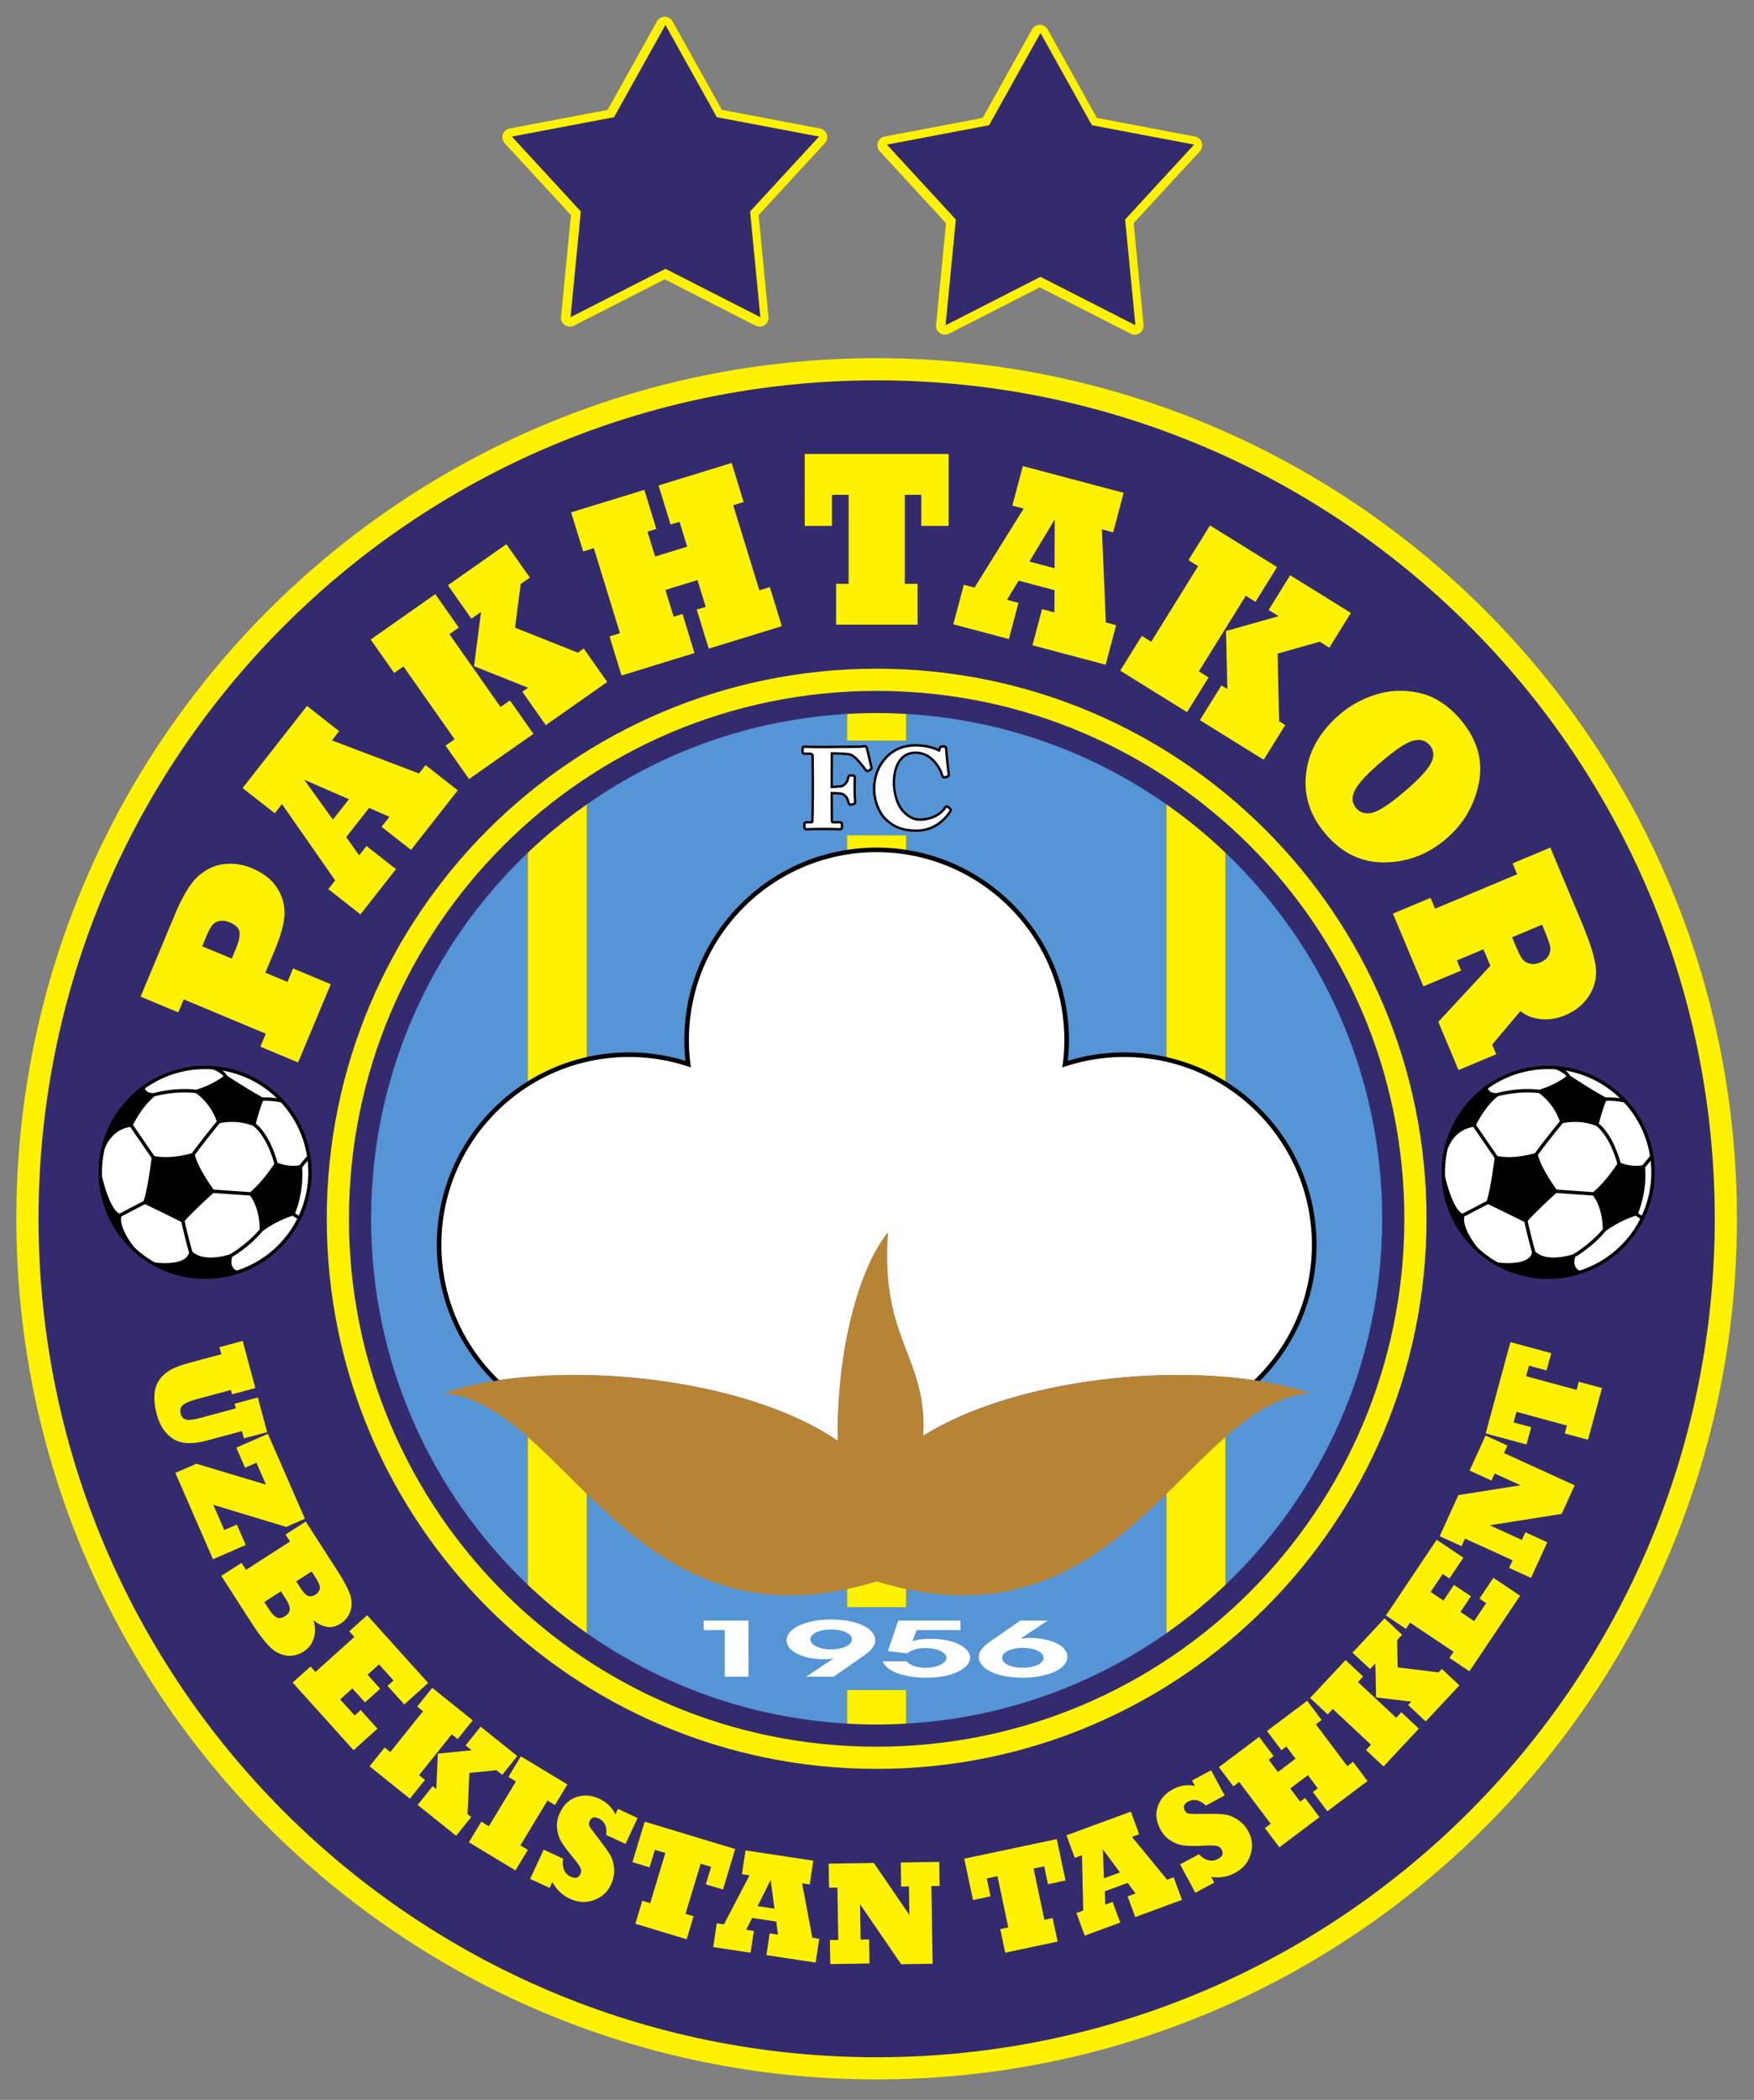 <svg xmlns="http://www.w3.org/2000/svg" width="833.51px" height="997.504px" x="0px" y="0px" style="enable-background:new 0 0 1400 980" viewBox="0 0 833.51 997.504"><rect x="0" y="0" width="833.51" height="997.504" fill="#808080" stroke="none"/><path fill="none" d="M0 0h833.51v997.504H0z" style="fill:#262626;fill-opacity:0;pointer-events:none"/><defs><clipPath id="a" clipPathUnits="userSpaceOnUse"><path d="m298.121 646.957-16.808 30.145-16.805-30.145-33.399-6.332 22.536-24.469-3.364-34.551 31.032 15.821 31.027-15.821-3.36 34.551 22.54 24.469z"/></clipPath><clipPath id="b" clipPathUnits="userSpaceOnUse"><path d="m298.121 646.957-16.808 30.145-16.805-30.145-33.399-6.332 22.536-24.469-3.364-34.551 31.032 15.821 31.027-15.821-3.36 34.551 22.54 24.469z"/></clipPath></defs><path d="M659.76 9.283c-1.097 0-2.1.588-2.637 1.547l-16.782 30.105-33.334 6.318a3.014 3.014 0 0 0-1.651 5.008l22.515 24.436-3.367 34.576a3.005 3.005 0 0 0 1.304 2.781c.508.354 1.1.524 1.693.524.467 0 .943-.106 1.373-.328l30.885-15.748 30.881 15.748c.438.222.906.328 1.372.328.597 0 1.185-.17 1.694-.524a3.017 3.017 0 0 0 1.31-2.781l-3.37-34.576 22.516-24.436a3.03 3.03 0 0 0 .65-2.993 3.023 3.023 0 0 0-2.306-2.015l-33.338-6.318L662.39 10.83a3.006 3.006 0 0 0-2.63-1.547" style="fill:#fff200;fill-opacity:1;fill-rule:nonzero;stroke:none;stroke-width:1.04" transform="matrix(1.398 0 0 1.398 -606.436 -5.024)"/><g clip-path="url(#a)" transform="matrix(1.454 0 0 -1.454 -92.809 996.346)"><path d="m298.121 646.957-16.808 30.145-16.805-30.145-33.399-6.332 22.536-24.469-3.364-34.551 31.032 15.821 31.027-15.821-3.36 34.551 22.54 24.469-33.399 6.332" style="fill:#342b6f;fill-opacity:1;fill-rule:nonzero;stroke:none"/></g><path d="M659.76 9.283c-1.097 0-2.1.588-2.637 1.547l-16.782 30.105-33.334 6.318a3.014 3.014 0 0 0-1.651 5.008l22.515 24.436-3.367 34.576a3.005 3.005 0 0 0 1.304 2.781c.508.354 1.1.524 1.693.524.467 0 .943-.106 1.373-.328l30.885-15.748 30.881 15.748c.438.222.906.328 1.372.328.597 0 1.185-.17 1.694-.524a3.017 3.017 0 0 0 1.31-2.781l-3.37-34.576 22.516-24.436a3.03 3.03 0 0 0 .65-2.993 3.023 3.023 0 0 0-2.306-2.015l-33.338-6.318L662.39 10.83a3.006 3.006 0 0 0-2.63-1.547" style="fill:#fff200;fill-opacity:1;fill-rule:nonzero;stroke:none;stroke-width:1.04" transform="matrix(1.398 0 0 1.398 -428.212 -1.204)"/><g clip-path="url(#b)" transform="matrix(1.454 0 0 -1.454 85.415 1000.166)"><path d="m298.121 646.957-16.808 30.145-16.805-30.145-33.399-6.332 22.536-24.469-3.364-34.551 31.032 15.821 31.027-15.821-3.36 34.551 22.54 24.469-33.399 6.332" style="fill:#342b6f;fill-opacity:1;fill-rule:nonzero;stroke:none"/></g><path d="M952.182 423.727c0-161.506-130.92-292.427-292.423-292.427-161.506 0-292.428 130.921-292.428 292.427 0 161.503 130.922 292.424 292.428 292.424 161.502 0 292.423-130.921 292.423-292.424" style="fill:#fff200;fill-opacity:1;fill-rule:nonzero;stroke:none;stroke-width:1.04" transform="matrix(1.398 0 0 1.398 -505.76 -13.413)"/><path d="M944.65 423.727c0-157.344-127.551-284.895-284.89-284.895-157.345 0-284.892 127.551-284.892 284.895 0 157.34 127.547 284.892 284.891 284.892 157.34 0 284.891-127.552 284.891-284.892" style="fill:#342b6f;fill-opacity:1;fill-rule:nonzero;stroke:none;stroke-width:1.04" transform="matrix(1.398 0 0 1.398 -505.76 -13.413)"/><path d="M846.668 423.727c0-103.228-83.677-186.913-186.909-186.913-103.228 0-186.913 83.685-186.913 186.913 0 103.22 83.685 186.91 186.913 186.91 103.232 0 186.909-83.69 186.909-186.91" style="fill:#fff200;fill-opacity:1;fill-rule:nonzero;stroke:none;stroke-width:1.04" transform="matrix(1.398 0 0 1.398 -505.76 -13.413)"/><path d="M839.135 423.727c0-99.065-80.318-179.376-179.376-179.376-99.066 0-179.377 80.31-179.377 179.376 0 99.058 80.31 179.377 179.377 179.377 99.058 0 179.376-80.319 179.376-179.377" style="fill:#342b6f;fill-opacity:1;fill-rule:nonzero;stroke:none;stroke-width:1.04" transform="matrix(1.398 0 0 1.398 -505.76 -13.413)"/><path d="M487.923 423.727c0 48.923 20.445 93.07 53.258 124.364V299.356c-32.813 31.29-53.258 75.441-53.258 124.371M669.808 555.697H649.71V293.423h20.1zm0-303.51v9.076H649.71v-9.075c-32.789 1.888-63.11 12.973-88.436 30.714V564.55c25.327 17.737 55.647 28.822 88.436 30.706v-11.418h20.1v11.418c32.789-1.884 63.113-12.962 88.432-30.706V282.902c-25.319-17.741-55.643-28.826-88.433-30.714M831.595 423.727c0-48.93-20.445-93.081-53.254-124.371V548.09c32.809-31.294 53.254-75.441 53.254-124.364" style="fill:#5595d6;fill-opacity:1;fill-rule:nonzero;stroke:none;stroke-width:1.04" transform="matrix(1.398 0 0 1.398 -505.76 -13.413)"/><path d="M541.181 299.356V548.09a173.54 173.54 0 0 0 20.092 16.458V282.902a172.227 172.227 0 0 0-20.092 16.454M758.24 282.902V564.55a174.332 174.332 0 0 0 20.1-16.458V299.356a172.583 172.583 0 0 0-20.1-16.454M649.71 583.837v11.418c3.325.195 6.674.304 10.05.304 3.37 0 6.719-.109 10.048-.304v-11.418H649.71M669.808 261.263v-9.075c-3.33-.196-6.679-.305-10.049-.305-3.375 0-6.724.11-10.05.305v9.075h20.1M649.71 555.697h20.098V293.423H649.71v262.274" style="fill:#fff200;fill-opacity:1;fill-rule:nonzero;stroke:none;stroke-width:1.04" transform="matrix(1.398 0 0 1.398 -505.76 -13.413)"/><path d="M675.567 497.48c1.53-26.812-14.732-32.627-11.958-69.116-9.945 12.223-17.478 40.12-17.075 70.801-33.245-22.739-98.916-28.185-133.995-16.201 42.205 4.015 63.645 89.43 147.22 63.983 83.58 25.447 105.007-59.968 147.217-63.983-34.19-11.68-97.454-6.802-131.409 14.516" style="fill:#b78335;fill-opacity:1;fill-rule:nonzero;stroke:none;stroke-width:1.04" transform="matrix(1.398 0 0 1.398 -505.76 -13.413)"/><path d="M646.534 499.165c-.403-30.682 7.13-58.578 17.075-70.8-2.774 36.488 13.488 42.303 11.958 69.115 28.911-18.15 79.04-24.376 114.407-18.618 11.897-11.849 19.296-28.233 19.296-46.31 0-36.05-29.325-65.368-65.376-65.368-6.517 0-12.953.967-19.154 2.874.252-2.371.386-4.746.386-7.098 0-36.042-29.33-65.363-65.367-65.363-36.046 0-65.367 29.321-65.367 65.363 0 2.352.13 4.727.39 7.098a65.162 65.162 0 0 0-19.167-2.874c-36.046 0-65.368 29.317-65.368 65.367 0 18.078 7.391 34.462 19.301 46.31 36.443-5.932 88.565.862 116.986 20.304" style="fill:#000;fill-opacity:1;fill-rule:nonzero;stroke:none;stroke-width:1.04" transform="matrix(1.398 0 0 1.398 -505.76 -13.413)"/><path d="M646.534 499.165c-.403-30.682 7.13-58.578 17.075-70.8-2.774 36.488 13.488 42.303 11.958 69.115 28.391-17.83 77.26-24.153 112.507-18.915 12.092-11.613 19.633-27.928 19.633-46.014 0-35.238-28.567-63.804-63.813-63.804a63.527 63.527 0 0 0-21.022 3.565c.447-3.057.69-6.176.69-9.352 0-35.233-28.565-63.804-63.803-63.804-35.242 0-63.804 28.571-63.804 63.804 0 3.176.235 6.295.682 9.352a63.453 63.453 0 0 0-21.022-3.565c-35.237 0-63.804 28.566-63.804 63.804 0 18.078 7.532 34.401 19.625 46.006 36.334-5.392 87.165 1.503 115.098 20.608" style="fill:#fff;fill-opacity:1;fill-rule:nonzero;stroke:none;stroke-width:1.04" transform="matrix(1.398 0 0 1.398 -505.76 -13.413)"/><path d="m437.011 469.755-.65-2.416 7.894-2.12 4.304 16.026-7.89 2.12-.401-1.477-11.11 2.984c-2.656.706-4.402 1.438-5.23 2.173-.82.738-1.064 1.725-.727 2.972.28 1.035.881 1.672 1.811 1.928.914.256 2.599.049 5.047-.61l11.89-3.199-.419-1.57 7.886-2.12 3.163 11.776-7.89 2.107-.661-2.465-11.947 3.208c-3.045.812-5.652 1.063-7.82.751-2.156-.325-4.04-1.32-5.653-2.977-1.616-1.653-2.801-3.906-3.569-6.76-.621-2.295-.873-4.406-.763-6.331.081-1.96.568-3.618 1.457-4.979.87-1.368 2.06-2.513 3.57-3.45 1.457-.93 3.837-1.844 7.138-2.742l10.57-2.83M434.173 539.406l-12.791-29.342 7.146-3.115 23.653 7.106-3.236-7.438-3.87 1.693-2.972-6.822 10.728-4.682 12.58 28.842-6.347 2.77-24.79-7.5 3.736 8.568 4.276-1.856 3.02 6.924-11.133 4.852M467.713 543.556l-5.238 3.382 1.502 2.323c1.016 1.584 1.925 2.464 2.73 2.66.779.162 1.567-.008 2.346-.516a3.37 3.37 0 0 0 1.401-1.82c.26-.771-.231-2.131-1.474-4.06zm-10.46 6.74-5.648 3.634 1.523 2.375c.974 1.515 1.888 2.47 2.724 2.871.833.386 1.77.248 2.818-.426.979-.626 1.51-1.389 1.6-2.282.073-.873-.43-2.16-1.515-3.846zm-10.33 10.192-9.928-15.43 6.874-4.418 1.527 2.367 14.96-9.623-1.527-2.368 6.866-4.425 10.724 16.66c2.104 3.268 3.529 5.928 4.28 7.98.727 2.017.796 3.938.22 5.724-.605 1.82-1.738 3.257-3.404 4.325-1.623 1.044-3.223 1.4-4.795 1.064-1.624-.345-3.078-1.084-4.361-2.229.63 2.302.645 4.38.044 6.233-.62 1.875-1.733 3.33-3.341 4.365-1.93 1.234-3.947 1.705-6.047 1.4-2.09-.328-4.003-1.372-5.737-3.159-1.73-1.745-3.846-4.568-6.355-8.466M481.958 604.294l-20.705-22.975 6.07-5.474 1.685 1.868 13.213-11.906-1.717-1.908 6.07-5.462 20.734 23.004-8.11 7.308-5.692-6.313 2.039-1.835-4.93-5.474-3.902 3.512 4.296 4.763-5.157 4.65-4.296-4.764-4.158 3.744 4.933 5.474 2.043-1.84 5.692 6.314-8.108 7.314M516.83 633.376l-13.087-10.505 5.113-6.367 1.214.975.535-12.028 11.488-1.141-2.06-1.645 5.117-6.375 12.454 9.994-5.112 6.37-1.966-1.57-9.213.913-.626 13.997 1.255 1.007zm-15.726-12.62-13.705-10.993 5.112-6.375 1.924 1.544 11.13-13.88-1.98-1.579 5.112-6.375 13.765 11.044-5.116 6.363-2.002-1.604-11.126 13.88 2.001 1.603-5.115 6.372M536.987 645.131l-15.82-9.562 4.227-6.985 2.554 1.543 9.197-15.227-2.554-1.543 4.232-6.992 15.816 9.558-4.228 6.997-2.53-1.531-9.2 15.223 2.53 1.535-4.224 6.984M548.6 651.08l-6.618-3.066 4.6-9.928 6.62 3.066c-.465 3.066.397 5.108 2.585 6.111 1.58.74 2.676.434 3.298-.905.32-.69.317-1.397-.025-2.12-.353-.772-1.283-2.05-2.77-3.817-1.867-2.254-3.17-4.06-3.917-5.413-.707-1.246-1.12-2.708-1.255-4.393-.13-1.665.175-3.302.914-4.906 1.331-2.878 3.264-4.718 5.786-5.51 2.513-.8 5.059-.609 7.642.589 2.574 1.198 4.41 2.985 5.477 5.348l.89-1.909 6.668 3.086-4.09 8.816-6.578-3.046c.325-2.801-.532-4.681-2.578-5.636-1.442-.662-2.457-.345-3.054.942-.288.622-.3 1.19-.036 1.686.243.511 1.186 1.819 2.826 3.93 2.188 2.855 3.61 4.853 4.259 5.998.338.58.622 1.291.85 2.144.226.852.356 1.685.393 2.497.101 1.807-.24 3.565-1.02 5.258-1.201 2.6-3.134 4.366-5.802 5.312-2.68.982-5.417.82-8.206-.467-2.596-1.21-4.569-3.11-5.921-5.697l-.938 2.03M595.171 668.528l-17.424-5.266 2.363-7.825 2.68.808 5.15-17.022-3.57-1.076-1.794 5.94-5.824-1.758 4.162-13.765 30.764 9.299-4.162 13.765-5.824-1.758 1.8-5.945-3.55-1.068-5.152 17.022 2.744.837-2.363 7.812M623.725 648.388l-4.43 8.884 5.737.861zm-6.83 24.72-12.693-1.92 1.222-8.076 2.44.36 8.682-16.668-2.582-.394 1.222-8.08 23.044 3.492-1.222 8.08-2.584-.393 3.468 18.512 2.352.357-1.223 8.08-16.729-2.537 1.117-7.39 2.81.426-.577-4.438-8.202-1.235-2.047 4.028 2.623.398-1.12 7.399M657.306 676.755l-13.302.211-.13-8.162 2.843-.052-.294-17.782-2.837.049-.134-8.174 15.353-.244 12.08 17.648-.15-9.677-2.64.053-.134-8.174 13.075-.215.134 8.174-2.822.04.434 26.394-10.678.175-13.99-20.404.195 12.015 2.867-.049.13 8.174M721.277 669.32l-17.814 3.768-1.686-7.999 2.73-.58-3.675-17.4-3.654.771 1.29 6.07-5.948 1.264-2.977-14.062 31.442-6.651 2.972 14.061-5.949 1.26-1.288-6.071-3.625.759 3.687 17.412 2.801-.597 1.694 7.995M736.626 637.912l.386 9.92 5.453-1.998zm5.92 24.952-12.06 4.438-2.813-7.674 2.314-.853-.426-18.788-2.445.901-2.822-7.675 21.875-8.04 2.821 7.675-2.444.893 11.946 14.558 2.233-.813 2.822 7.663-15.884 5.839-2.578-7.025 2.667-.974-2.64-3.614-7.796 2.862.154 4.528 2.486-.926 2.59 7.025M774.511 649.285l-6.424 3.448-5.177-9.64 6.424-3.456c2.173 2.213 4.325 2.753 6.436 1.604 1.535-.82 1.962-1.876 1.259-3.175-.366-.678-.934-1.097-1.706-1.259-.84-.17-2.416-.203-4.718-.069-2.923.13-5.157.097-6.68-.126-1.421-.179-2.842-.73-4.263-1.632-1.421-.894-2.55-2.124-3.383-3.675-1.502-2.794-1.807-5.441-.933-7.938.872-2.486 2.558-4.406 5.067-5.758 2.497-1.34 5.023-1.734 7.56-1.166l-.994-1.855 6.469-3.477 4.596 8.56-6.383 3.432c-2.051-1.95-4.06-2.388-6.05-1.32-1.393.751-1.759 1.754-1.089 3.005.325.609.772.954 1.332 1.043.556.114 2.173.146 4.84.094 3.594-.029 6.051.028 7.362.203.65.073 1.389.272 2.213.609.82.325 1.563.723 2.234 1.177 1.51 1.003 2.708 2.335 3.593 3.98 1.349 2.517 1.612 5.128.76 7.829-.82 2.728-2.587 4.82-5.3 6.273-2.517 1.348-5.217 1.795-8.1 1.316l1.055 1.973M810.285 627.041l-13.631 10.253-4.914-6.53 1.957-1.47-10.687-14.22-1.99 1.5-4.913-6.526 13.672-10.286 4.913 6.53-1.664 1.25 3.126 4.159 6.002-4.516-3.127-4.15-1.677 1.26-4.901-6.53 13.652-10.266 4.905 6.53-1.949 1.473 10.687 14.208 1.95-1.47 4.912 6.538-13.65 10.266-4.914-6.53 1.672-1.267-3.357-4.466-6.003 4.507 3.363 4.475 1.665-1.251 4.9 6.53M857.847 582.26l-11.463 12.256-5.969-5.584 1.068-1.144-11.95-1.442-.252-11.545-1.808 1.917-5.96-5.57 10.902-11.667 5.969 5.583-1.726 1.84.215 9.258 13.908 1.685 1.105-1.17zm-13.778 14.72-12.007 12.832-5.961-5.583 1.685-1.803-12.981-12.154-1.738 1.856-5.97-5.583 12.06-12.88 5.962 5.583-1.76 1.868 12.995 12.15 1.759-1.869 5.956 5.583M878.475 551.799l-17.23 25.683-6.78-4.548 1.4-2.091-14.78-9.9-1.421 2.123-6.79-4.548 17.246-25.723 9.075 6.083-4.74 7.065-2.285-1.535-4.101 6.124 4.365 2.919 3.565-5.328 5.774 3.866-3.573 5.32 4.65 3.118 4.1-6.111-2.281-1.53 4.738-7.066 9.068 6.079M887.72 533.64l-5.53 12.096-7.43-3.386 1.176-2.583-16.18-7.386-1.179 2.586-7.43-3.39 6.375-13.981 21.123-3.317-8.8-4.013-1.088 2.396-7.438-3.39 5.429-11.898 7.43 3.395-1.165 2.566 24.018 10.955-4.438 9.714-24.432 3.857 10.931 4.995 1.19-2.611 7.438 3.395M906.318 481.226l-4.759 17.57-7.89-2.133.731-2.695-17.164-4.662-.974 3.602 5.99 1.628-1.596 5.863-13.876-3.751 8.414-31.028 13.866 3.756-1.583 5.88-5.99-1.624-.974 3.574 17.168 4.648.751-2.76 7.886 2.132M430.506 331.125l10.042 4.196 1.433-3.432c1.003-2.404 1.401-4.284 1.186-5.657-.228-1.323-1.308-2.39-3.228-3.191-1.26-.528-2.44-.686-3.553-.488-1.076.192-1.917.699-2.534 1.515-.593.78-1.328 2.213-2.201 4.309zm43.704 12.877-11.11 26.592-12.815-5.347 1.844-4.418-27.905-11.658-1.84 4.414-12.819-5.348 11.658-27.908c2.68-6.408 5.373-10.79 8.073-13.145 2.725-2.347 5.664-3.683 8.811-4.003 3.151-.321 6.254.15 9.303 1.43 3.772 1.57 6.558 3.71 8.357 6.407 1.815 2.708 2.725 5.656 2.712 8.856-.012 3.146-1.193 7.516-3.536 13.123l-2.965 7.098 7.504 3.135 1.913-4.58 12.815 5.352M465.171 274.529l9.766 13.57 5.454-6.943zm31.198 30.382-12.065 15.369-10.926-8.572 2.326-2.96-18.081-25.943-2.449 3.122-10.931-8.572 21.887-27.892 10.931 8.572-2.453 3.127 29.606 11.243 2.233-2.842 10.927 8.572-15.884 20.246-10.01-7.849 2.667-3.403-6.903-3.025-7.792 9.928 4.414 6.208 2.493-3.183 10.01 7.854M568.18 241.322l-20.887 14.67-7.98-11.369 1.938-1.356-18.338-7.302 2.38-18.447-3.277 2.307-7.988-11.366 19.872-13.956 7.988 11.361-3.135 2.202-1.909 14.8 21.35 8.495 1.999-1.405zm-25.09 17.627-21.875 15.365-7.983-11.366 3.078-2.156-17.383-24.745-3.163 2.22-7.988-11.36 21.96-15.43 7.983 11.36-3.188 2.247 17.38 24.737 3.192-2.238 7.987 11.366M597.851 231.491l-24.806 7.633-4.085-13.273 3.557-1.097-8.893-28.903-3.621 1.117-4.09-13.275 24.876-7.65 4.08 13.27-3.017.93 2.603 8.45 10.907-3.354-2.6-8.45-3.048.934-4.085-13.274 24.835-7.642 4.084 13.274-3.557 1.092 8.901 28.904 3.553-1.097 4.085 13.279-24.839 7.637-4.085-13.273 3.054-.939-2.798-9.087-10.911 3.358 2.798 9.092 3.017-.93 4.085 13.274M673.666 221.855h-27.68v-13.887h4.25v-30.244h-5.668v10.554h-9.254v-24.436h48.89v24.436h-9.258v-10.554h-5.632v30.244h4.352v13.887M720.303 186.077l-8.61 14.325 8.54 2.267zm-15.593 40.651-18.882-5.011 3.565-13.425 3.634.963 16.698-26.849-3.837-1.02 3.564-13.427 34.26 9.096-3.562 13.427-3.837-1.022 1.36 31.647 3.493.927-3.566 13.424-24.87-6.602 3.26-12.296 4.183 1.113.06-7.537-12.202-3.24-3.96 6.497 3.899 1.043-3.26 12.292M791.322 267.752l-21.683-13.47 7.328-11.795 2.01 1.25-.466-19.733 17.9-5.036-3.404-2.115 7.321-11.8 20.637 12.806-7.33 11.805-3.257-2.022-14.354 4.044.549 22.975 2.079 1.287zm-26.049-16.178-22.706-14.102 7.317-11.796 3.2 1.981 15.946-25.691-3.278-2.039 7.317-11.795 22.801 14.15-7.33 11.801-3.308-2.055-15.947 25.688 3.31 2.058-7.322 11.8M831.107 268.617c-4.904 4.199-7.856 7.439-8.872 9.708-1.076 2.254-.905 4.211.516 5.86 1.4 1.632 3.281 2.145 5.636 1.519 2.384-.642 6.058-3.098 11.045-7.366 4.832-4.142 7.785-7.362 8.872-9.656 1.064-2.254.873-4.22-.568-5.912-1.381-1.612-3.26-2.112-5.616-1.486-2.363.621-6.03 3.065-11.013 7.333zm-13.94-16.255c3.675-3.147 7.89-5.433 12.64-6.858 4.712-1.43 9.593-1.555 14.668-.382 1.787.422 3.443 1.023 4.946 1.803 1.51.775 2.993 1.75 4.455 2.924a30.533 30.533 0 0 1 4.182 4.077c5.758 6.712 7.89 13.883 6.428 21.53-.722 3.783-2.002 7.283-3.858 10.495-1.868 3.212-4.283 6.096-7.26 8.646-6.151 5.266-13.116 7.942-20.92 8.027-7.796.082-14.476-3.11-20.019-9.59-5.372-6.267-7.593-13.17-6.671-20.722.893-7.548 4.702-14.196 11.41-19.95M885.946 323.797l-10.192 4.275.82 1.962c1.076 2.57 1.9 4.275 2.47 5.115.588.907 1.448 1.519 2.577 1.84 1.076.337 2.303.224 3.696-.357 1.38-.58 2.343-1.385 2.882-2.4.557-1.035.711-2.112.447-3.228-.236-1.08-.913-2.948-2.03-5.608zm-40.333 20.956L835.25 320.04l12.798-5.377 1.555 3.696 27.885-11.699-1.552-3.694 12.812-5.376 10.362 24.712a133.509 133.509 0 0 1 2.458 6.241 72.35 72.35 0 0 1 1.664 5.031c.398 1.417.69 2.757.885 4.008.548 3.516-.101 6.822-1.94 9.928-1.877 3.143-4.658 5.49-8.354 7.042-2.76 1.16-5.534 1.603-8.303 1.327-2.742-.285-5.056-1.197-6.936-2.737l-9.603 11.407 1.372 3.268-12.803 5.376-6.87-16.38 17.683-19.068-2.347-5.592-9.034 3.792 1.442 3.436-12.811 5.372" style="fill:#fff200;fill-opacity:1;fill-rule:nonzero;stroke:none;stroke-width:1.04" transform="matrix(1.398 0 0 1.398 -505.76 -13.413)"/><path d="M656.929 264.025a2.067 2.067 0 0 0-.224-.69 1.077 1.077 0 0 0-.93-.59h-.003c-.004 0-.02-.004-.045 0-.472.017-1.186.155-1.908.155-1.812 0-11.663.113-12.166.113-4.573 0-5.912-.113-6.404-.113a1.09 1.09 0 0 0-.695.235c-.255.2-.377.496-.381.788 0 0-.004.02.004.057v1.072c0-.025-.004-.013-.004.024.012.308.147.625.451.824.248.163.516.195.703.195h1.534c.939.15.618 0 .723.32 0 .37.073 5.747.073 7.415v2.676c0 6.477-.114 11.26-.15 12.069-.065.011-.15.016-.26.016H635.89c-.118.004-.357.008-.605.154a.992.992 0 0 0-.479.82s0 .045.011.106l-.007.958c0 .179.012.464.199.74.235.32.564.414.808.422h.044c.622 0 1.979-.118 5.64-.118 3.895 0 5.307.118 5.767.118h.02a1.1 1.1 0 0 0 .788-.313c.289-.293.304-.641.304-.808v-1.064a1.005 1.005 0 0 0-.45-.82 1.33 1.33 0 0 0-.698-.196h-2.258a1.398 1.398 0 0 1-.04-.352c.003-.017.003-.029 0-.033v-.02c0-.504-.037-6.916-.037-8.056v-.63c1.17.017 2.171.074 3.078.244.247.05.965.657 1.31 1.19.094.125.57 1.425.594 1.555.016.317.316.905 1.027.942h.02c.085 0 .159-.012.215-.02l.837-.195.244-.053v-.029c.36-.158.608-.511.653-.95a50.957 50.957 0 0 1-.19-4.035v-.2c-.004-.857.008-3.61.069-4.06v-.053c0-.244-.05-.512-.228-.735a1.007 1.007 0 0 0-.787-.39h-.029l-.784-.073c-.003 0-.011-.004-.044-.004a1.156 1.156 0 0 0-1.128.982c-.123.582-.387 1.316-.662 1.662-.508.702-1.117 1.052-1.393 1.067-.544.085-1.649.175-2.802.211v-.966c0-1.933.024-7.48.037-9.608 1.872.03 5.014.17 5.546.345.674.16 1.637.82 2.201 1.474 1.527 1.638 2.388 2.811 2.875 3.461.138.17.361.67 1.032.735.206.003.356-.042.454-.085l.788-.435c.37-.155.58-.528.592-.898v-.056c0-.09-.011-.187-.032-.272l-1.461-6.225M685.34 284.835a1.018 1.018 0 0 0-.425-.812l-.577-.524a1.05 1.05 0 0 0-.682-.272h-.008c-.013.004-.021 0-.021 0-.012-.008-.032-.008-.06.004-.622.065-.894.532-1.027.735-1.187 1.819-4.13 3.715-8.13 3.71 0 .005 0 0-.012 0 0-.002-.02-.006-.049 0-1.15-.023-2.924-.247-5.197-2.614-2.396-2.534-3.119-7.057-3.119-9.343v-.008l.012-.012v-.045c0-.049 0-.073-.012-.122.06-5.461 2.164-9.777 6.943-9.782 2.592.012 4.325 1.104 5.86 2.623 1.461 1.515 2.416 3.374 2.782 4.75.109.343.364.988 1.116 1.04.162 0 .305-.024.426-.073l.74-.198c.568-.13.783-.682.791-1.056v-.04c0-.106 0-.2-.02-.293-.163-.986-.76-6.753-.84-8.04l-.013-.182v-.05c-.008-.223.032-.67-.333-1.064-.438-.377-.864-.336-1.109-.345h-.17c-.195 0-.378 0-.589.062-.459.13-.67.466-.751.787l-.113.357c-1.51-.771-4.305-1.583-7.703-1.587.007 0 0-.004-.021-.004-4.852 0-8.214 1.917-10.455 4.39-2.774 3.012-4.077 6.784-4.077 10.882 0 0 0 .037.004.065.011 3.44 1.331 7.979 4.344 10.744 2.428 2.23 5.34 3.728 10.395 3.728h.114c5.612 0 9.49-3.31 11.744-6.66.133-.203.243-.434.243-.723v-.028" style="fill:#000;fill-opacity:1;fill-rule:nonzero;stroke:none;stroke-width:1.04" transform="matrix(1.398 0 0 1.398 -505.76 -13.413)"/><path d="M644.085 277.383c1.462 0 2.997-.117 3.708-.231.633-.077 1.344-.568 1.944-1.372.41-.536.674-1.34.825-2.026.036-.192.145-.305.3-.305l.857.077c.155 0 .223.114.223.264-.068.65-.068 3.821-.068 4.358 0 1.372.109 3.206.186 3.966 0 .192-.077.268-.264.309l-.825.186c-.15.045-.264-.073-.296-.303-.077-.302-.487-1.45-.71-1.832-.455-.65-1.165-1.332-1.84-1.527-1.197-.228-2.505-.268-4.04-.268v1.45c0 1.148.037 7.564.037 8.056 0 1.035.377 1.222.897 1.222h2.21c.227 0 .34.077.34.227v1.031c0 .228-.077.309-.3.309-.374 0-1.873-.113-5.767-.113-3.67 0-5.091.113-5.648.113-.154 0-.227-.081-.227-.345v-1.027c0-.158.11-.195.264-.195h1.307c.788 0 1.084-.15 1.121-.76.04-.767.154-5.578.154-12.145v-2.672c0-1.68-.077-7.065-.077-7.447 0-.722-.524-1.104-1.535-1.104h-1.534c-.224 0-.338-.078-.338-.227v-1.11c0-.153.114-.226.264-.226.415 0 1.836.11 6.4.11.523 0 10.366-.11 12.166-.11.82 0 1.648-.16 1.949-.16.186 0 .296.233.369.65l1.461 6.226c.038.154 0 .267-.113.309l-.752.414c-.186.077-.26 0-.524-.378-.482-.65-1.384-1.868-2.914-3.512-.68-.764-1.685-1.49-2.588-1.718-.929-.268-4.9-.386-6.585-.386 0 .5-.037 8.097-.037 10.428v1.794M663.394 287.921c-2.77-2.522-4.082-6.915-4.082-10.197 0-3.934 1.238-7.483 3.858-10.346 2.132-2.326 5.238-4.126 9.88-4.126 3.41 0 6.212.878 7.52 1.604.527.269.71.228.791-.036l.297-.954c.08-.228.15-.228.71-.228.568 0 .638.078.638.61 0 .727.67 7.22.865 8.36.04.268 0 .464-.196.496l-.82.232c-.183.072-.337-.078-.446-.42-.406-1.525-1.422-3.474-2.997-5.116-1.604-1.604-3.593-2.866-6.436-2.866-5.462 0-7.784 5.08-7.744 10.728 0 2.408.67 7.102 3.33 9.965 2.424 2.558 4.569 2.867 5.836 2.867 4.263 0 7.451-1.99 8.831-4.085.195-.305.378-.463.56-.305l.638.569c.113.076.154.231 0 .462-2.173 3.2-5.794 6.299-11.073 6.299-4.986 0-7.606-1.377-9.96-3.513M608.108 563.485h-7.155v-3.248h15.235V579.3h-8.08v-15.816M651.329 566.6c0-2.01-3.253-3.35-7.049-3.35-3.906 0-7.049 1.441-7.049 3.35 0 1.928 2.985 3.431 6.996 3.431 3.687 0 7.102-1.292 7.102-3.403zM635.822 579.3l7.536-5.027c.597-.406 1.19-.772 1.734-1.158-.435.102-1.95.285-3.2.285-6.18 0-12.738-2.241-12.738-6.437 0-4.12 6.668-7.085 14.964-7.085 4.933 0 9.217.893 11.82 2.465 2.44 1.323 3.358 3.18 3.358 4.62 0 2.01-1.73 3.635-3.626 5.023l-10.52 7.314h-9.328M688.257 560.237v3.248h-14.915l-1.402 3.764c1.19-.366 2.762-.804 6.233-.804 9.055 0 13.392 3.586 13.392 6.387 0 3.127-5.046 6.83-14.914 6.83-7.755 0-13.713-2.294-14.801-5.591h8.133c.873 1.32 3.582 2.221 6.456 2.221 3.798 0 7.046-1.523 7.046-3.35 0-1.754-2.814-3.358-7.098-3.358-1.897 0-4.447.317-6.24 1.807l-6.56-.772 3.522-10.382h21.148M702.416 572.914c0 2.03 3.248 3.378 6.943 3.378 4.012 0 7.159-1.47 7.159-3.378 0-1.909-3.038-3.4-7.106-3.4-3.586 0-6.996 1.288-6.996 3.372zm15.503-12.677-7.532 5.023c-.54.385-1.137.75-1.738 1.157.438-.102 1.949-.284 3.2-.284 6.13 0 12.737 2.245 12.737 6.448 0 4.122-6.72 7.081-14.963 7.081-4.934 0-9.267-.901-11.816-2.477-2.437-1.307-3.358-3.166-3.358-4.604 0-2.015 1.734-3.634 3.634-5.027l10.517-7.317h9.319" style="fill:#fff;fill-opacity:1;fill-rule:nonzero;stroke:none;stroke-width:1.04" transform="matrix(1.398 0 0 1.398 -505.76 -13.413)"/><path d="M431.497 371.72c-20.003 0-36.217 16.213-36.217 36.224 0 19.994 16.214 36.22 36.217 36.22 20.006 0 36.224-16.226 36.224-36.22 0-20.01-16.218-36.225-36.224-36.225" style="fill:#000;fill-opacity:1;fill-rule:nonzero;stroke:none;stroke-width:1.04" transform="matrix(1.398 0 0 1.398 -505.76 -13.413)"/><path d="M439.918 435.8a6.088 6.088 0 0 1-.475.15c-1.051.304-3.508.934-6.087.934-2.29 0-4.629-.5-6.22-2.03a203.842 203.842 0 0 1-1.933-7.451c-.337-1.43-.565-2.458-.662-2.904.329-.434 1.031-1.198 1.888-2.071 1.503-1.53 3.513-3.44 5.14-4.974 1.272-1.185 2.307-2.132 2.705-2.497l12.478.86c.638.825 3.257 4.572 3.31 11.471-.114.134-.297.345-.557.642-1.368 1.543-4.734 4.982-9.587 7.87M414.414 438.557a34.615 34.615 0 0 1-6.846-4.995c-.074-.09-.337-.401-.707-.889-1.336-1.75-3.975-5.745-3.943-8.857 0-.292.029-.575.073-.86l8.093-4.223 12.336 6.038c.236 1.088 1.182 5.319 2.603 10.407-.317 1.43-1.385 2.294-2.928 2.863-1.571.569-3.545.743-5.213.743-1.003 0-1.889-.065-2.53-.114a22.76 22.76 0 0 1-.938-.113M396.433 407.944c0-2.664.297-5.25.861-7.728.008-.04.033-.121.082-.264.223-.65.901-2.347 2.314-3.95 1.36-1.552 3.374-3.026 6.363-3.493l7.248 10.558c-.085.702-.39 3.037-.82 5.758-.5 3.135-1.186 6.781-1.88 8.852l-8.186 4.284c-.662-.243-1.426-1.015-2.12-2.132-1.149-1.827-2.124-4.466-2.794-6.631-.609-1.965-.97-3.532-1.035-3.805-.016-.486-.032-.961-.032-1.449M414.312 382.127c.126-.04.35-.102.674-.183 1.54-.373 5.194-1.157 9.506-1.157 1.247 0 2.538.068 3.854.223.032.02.06.04.101.069.963.662 4.99 3.728 7.021 9.534-.999 1.219-5.36 6.559-8.438 10.794-.118.04-.309.089-.56.158-1.438.398-4.792 1.197-8.377 1.197-1.28 0-2.587-.109-3.846-.36l-7.26-10.57c.085-.17.215-.427.378-.731 1.003-1.93 3.484-6.132 6.947-8.974M451.008 382.472c-2.883-1.592-5.929-3.46-8.255-4.934-1.986-1.246-3.444-2.213-3.87-2.49-.317-.69-.902-1.233-1.539-1.693a35.054 35.054 0 0 1 18.545 9.393 31.792 31.792 0 0 0-4.244-.289c-.207 0-.422 0-.637.013M446.842 414.665l-12.466-.865c-.15-.204-.402-.55-.719-1.016-1.571-2.254-4.771-7.215-5.64-10.761 1.701-2.342 3.796-5.023 5.49-7.147a288.29 288.29 0 0 1 2.94-3.634c.036-.007.077-.02.125-.032a20.44 20.44 0 0 1 4.077-.394c2.047 0 4.589.292 7.151 1.332.434.293 4.487 3.224 7.22 12.868-.114.174-.289.438-.528.792-1.263 1.872-4.231 5.953-7.65 8.857" style="fill:#fff;fill-opacity:1;fill-rule:nonzero;stroke:none;stroke-width:1.04" transform="matrix(1.398 0 0 1.398 -505.76 -13.413)"/><path d="M463.56 405.536c-.748.13-1.47.182-2.149.182a14.459 14.459 0 0 1-5.12-.954 1.562 1.562 0 0 0-.167-.068c-2.521-8.938-6.237-12.41-7.398-13.311.158-.589.479-1.779.873-3.119.495-1.685 1.125-3.602 1.62-4.637.142 0 .284-.013.426-.013 1.6 0 3.086.134 4.162.29.532.068.967.15 1.255.223.098.015.179.049.236.068a34.9 34.9 0 0 1 8.832 18.22l-2.57 3.119M434.238 372.978c.089.032.24.094.454.195.484.223 1.223.601 1.876 1.043.488.338.91.724 1.145 1.069-.974.771-4.093 3.004-9.23 4.576a34.78 34.78 0 0 0-3.99-.231c-5.474.007-9.868 1.21-10.538 1.4-1.576-.028-2.254-.535-2.611-.974a1.833 1.833 0 0 1-.317-.59 34.87 34.87 0 0 1 20.47-6.597c.926 0 1.84.04 2.74.109M456.295 432.733a34.98 34.98 0 0 1-14.062 8.585 2.786 2.786 0 0 1-.995-.666c-.414-.45-.8-1.12-.804-2.287 0-.466.07-1.027.236-1.664 6.131-3.683 9.879-8.182 10.374-8.791a36.931 36.931 0 0 1 7.31-4.162c.97-.407 1.762-.69 2.31-.873.26-.082.455-.143.597-.183l1.56 1.015a35.216 35.216 0 0 1-6.526 9.026M463.328 422.66l-1.247-.808c.617-1.523 2.477-6.619 2.481-13.047 0-.833-.036-1.673-.105-2.538l1.88-2.287c.15 1.3.227 2.624.227 3.964 0 5.254-1.157 10.24-3.236 14.715" style="fill:#fff;fill-opacity:1;fill-rule:nonzero;stroke:none;stroke-width:1.04" transform="matrix(1.398 0 0 1.398 -505.76 -13.413)"/><path d="M888.017 371.72c-20.01 0-36.22 16.213-36.22 36.224 0 19.994 16.21 36.22 36.22 36.22 20.007 0 36.22-16.226 36.22-36.22 0-20.01-16.213-36.225-36.22-36.225" style="fill:#000;fill-opacity:1;fill-rule:nonzero;stroke:none;stroke-width:1.04" transform="matrix(1.398 0 0 1.398 -505.76 -13.413)"/><path d="M896.443 435.8a8.856 8.856 0 0 1-.488.15c-1.048.304-3.504.934-6.082.934-2.294 0-4.629-.5-6.221-2.03a202.093 202.093 0 0 1-1.929-7.451c-.337-1.43-.568-2.458-.662-2.904.325-.434 1.027-1.198 1.889-2.071 1.494-1.53 3.504-3.44 5.136-4.974a252.376 252.376 0 0 1 2.712-2.497l12.474.86c.643.825 3.261 4.572 3.31 11.471-.11.134-.304.345-.556.642-1.373 1.543-4.743 4.982-9.583 7.87M870.93 438.557a34.33 34.33 0 0 1-6.842-4.995c-.081-.09-.333-.401-.711-.889-1.34-1.75-3.967-5.745-3.946-8.857 0-.292.028-.575.081-.86l8.088-4.223 12.336 6.038c.232 1.088 1.186 5.319 2.6 10.407-.305 1.43-1.381 2.294-2.924 2.863-1.563.569-3.546.743-5.21.743-1.003 0-1.896-.065-2.526-.114a21.06 21.06 0 0 1-.946-.113M852.954 407.944c0-2.664.292-5.25.852-7.728.02-.04.04-.121.082-.264.231-.65.913-2.347 2.314-3.95 1.368-1.552 3.379-3.026 6.375-3.493l7.249 10.558c-.094.702-.398 3.037-.833 5.758-.5 3.135-1.177 6.781-1.868 8.852l-8.194 4.284c-.658-.243-1.43-1.015-2.12-2.132-1.148-1.827-2.123-4.466-2.793-6.631-.609-1.965-.962-3.532-1.036-3.805-.02-.486-.028-.961-.028-1.449M870.828 382.127c.123-.04.345-.102.67-.183 1.543-.373 5.198-1.157 9.514-1.157 1.24 0 2.539.068 3.845.223.034.02.062.04.102.069.967.662 4.995 3.728 7.025 9.534-.995 1.219-5.36 6.559-8.433 10.794-.123.04-.317.089-.56.158-1.442.398-4.793 1.197-8.374 1.197-1.29 0-2.599-.109-3.857-.36l-7.249-10.57c.081-.17.204-.427.366-.731 1.014-1.93 3.492-6.132 6.951-8.974M907.528 382.472c-2.883-1.592-5.928-3.46-8.255-4.934a169.362 169.362 0 0 1-3.866-2.49c-.325-.69-.913-1.233-1.542-1.693 7.146 1.207 13.55 4.569 18.536 9.393a31.606 31.606 0 0 0-4.243-.289c-.204 0-.419 0-.63.013M903.353 414.665l-12.465-.865c-.142-.204-.394-.55-.719-1.016-1.563-2.254-4.771-7.215-5.636-10.761 1.698-2.342 3.796-5.023 5.494-7.147 1.43-1.806 2.579-3.2 2.931-3.634.042-.007.082-.02.134-.032.61-.13 2.113-.394 4.081-.394 2.039 0 4.576.292 7.147 1.332.426.293 4.488 3.224 7.216 12.868-.11.174-.284.438-.528.792-1.267 1.872-4.231 5.953-7.655 8.857" style="fill:#fff;fill-opacity:1;fill-rule:nonzero;stroke:none;stroke-width:1.04" transform="matrix(1.398 0 0 1.398 -505.76 -13.413)"/><path d="M920.075 405.536c-.75.13-1.474.182-2.152.182a14.423 14.423 0 0 1-5.116-.954c-.06-.028-.114-.053-.162-.068-2.53-8.938-6.233-12.41-7.403-13.311.154-.589.48-1.779.873-3.119.5-1.685 1.13-3.602 1.624-4.637.143 0 .285-.013.419-.013 1.604 0 3.085.134 4.161.29.537.068.975.15 1.259.223.102.015.183.049.244.068a34.89 34.89 0 0 1 8.82 18.22l-2.567 3.119M890.758 372.978a13.516 13.516 0 0 1 2.323 1.238c.486.338.914.724 1.149 1.069-.974.771-4.093 3.004-9.23 4.576a34.857 34.857 0 0 0-3.988-.231c-5.481.007-9.867 1.21-10.536 1.4-1.576-.028-2.254-.535-2.612-.974a2.076 2.076 0 0 1-.325-.59 34.897 34.897 0 0 1 20.478-6.597c.921 0 1.835.04 2.74.109M912.807 432.733a34.962 34.962 0 0 1-14.05 8.585 2.877 2.877 0 0 1-1.007-.666c-.414-.45-.8-1.12-.8-2.287 0-.466.07-1.027.244-1.664 6.119-3.683 9.876-8.182 10.362-8.791a37.16 37.16 0 0 1 7.31-4.162c.974-.407 1.766-.69 2.314-.873.256-.082.46-.143.6-.183l1.553 1.015a35.129 35.129 0 0 1-6.526 9.026M919.84 422.66l-1.24-.808c.61-1.523 2.478-6.619 2.478-13.047 0-.833-.04-1.673-.1-2.538l1.879-2.287c.142 1.3.223 2.624.223 3.964 0 5.254-1.157 10.24-3.24 14.715" style="fill:#fff;fill-opacity:1;fill-rule:nonzero;stroke:none;stroke-width:1.04" transform="matrix(1.398 0 0 1.398 -505.76 -13.413)"/></svg>